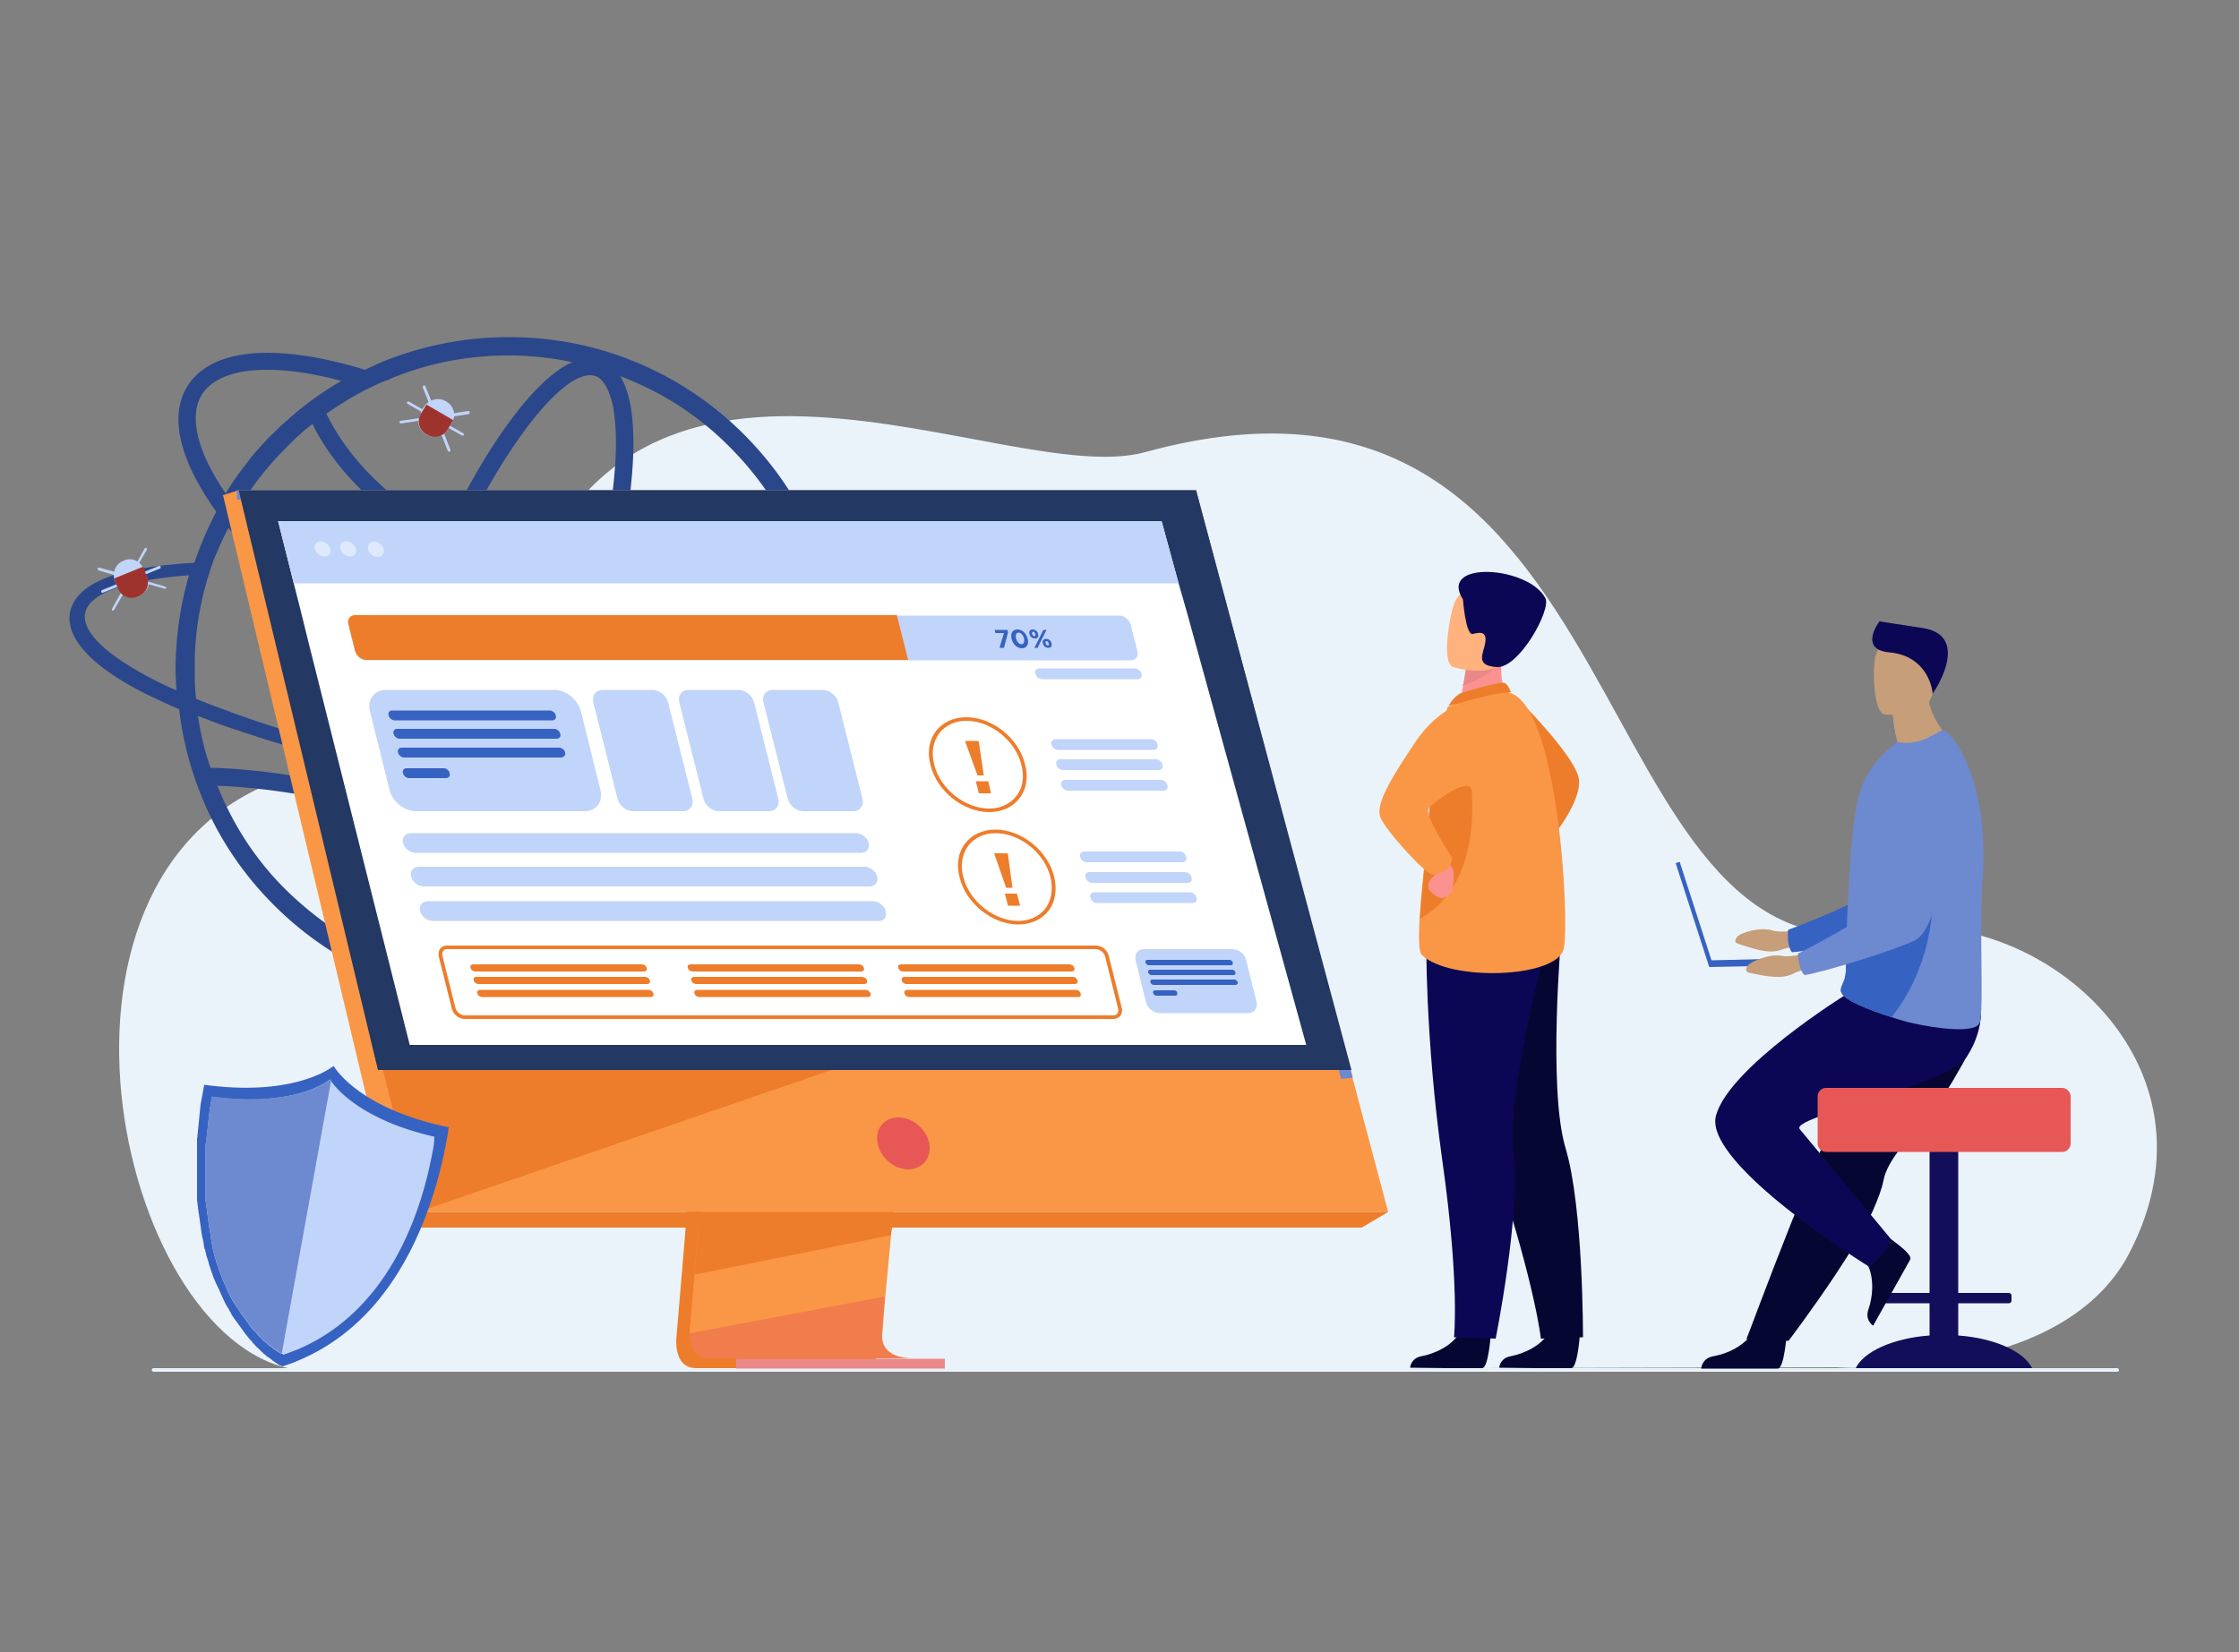 <svg xmlns="http://www.w3.org/2000/svg" xmlns:xlink="http://www.w3.org/1999/xlink" viewBox="0 0 500 369" xmlns:v="https://vecta.io/nano"><rect x="0" y="0" width="500" height="369" fill="#808080" stroke="none"/><style><![CDATA[.BG{fill:#ed7d2b}.BH{fill:#3662c1}.BI{fill:#c1d4fa}.BJ{fill:#0b0754}.BK{fill:#c69e79}.BL{fill:#6d89cf}.BM{fill:#f99746}.BN{fill:#e75755}]]></style><g fill="#ebf3fa"><path d="M410.1 305.4s49.9 3.9 65.3-25.3c22.8-43.4-21.6-78.5-53.8-72.2-70.2 13.7-53.3-137.8-165.9-106.9-31.7 8.7-117.3-43-141.1 39.9-5.7 19.7-25.8 21.9-55 34.4-57.1 24.5-31 130.5 9.8 130.9l340.7-.8z"/><path d="M472.8 306.4H34.3c-.2 0-.4-.2-.4-.4h0c0-.2.2-.4.4-.4h438.5c.2 0 .4.2.4.4h0c0 .3-.2.4-.4.4z"/></g><path d="M195.8 164.4l-5.8-.1c1.8 2.4 2.3 4.6 1.1 6.5s-3.9 3.5-8 4.7a73.88 73.88 0 0 0 4.7-26c0-10-2-19.8-5.8-28.9-3.7-8.9-9.1-16.8-15.9-23.6s-14.8-12.2-23.6-15.9c-9.2-3.9-18.9-5.8-28.9-5.8s-19.8 2-28.9 5.8l-3.2 1.5h0c-3.2-1-6.3-1.8-9.3-2.4-15.2-3.1-25.9-1-30.3 6-4.2 6.6-1.9 16.5 6.4 28.1h0c-1.1 2.1-2.1 4.2-3 6.4-.7 1.6-1.3 3.3-1.9 5-15.5.9-23.8 3.7-26.8 8.6-3.5 5.8 1.3 13.5 16.6 21 2.1 1 4.4 2.1 6.8 3.1.8 7 2.6 13.7 5.3 20.2 3.7 8.9 9.1 16.8 15.9 23.6s14.8 12.2 23.6 15.9c9.2 3.9 18.9 5.8 28.9 5.8s19.8-2 28.9-5.8c8.9-3.8 16.8-9.1 23.6-15.9a74.48 74.48 0 0 0 15.6-22.9c7.6-1.6 12.5-4 14.5-7.3 1.3-2.5 1.1-5-.5-7.6zm-17.7 12.1c-5 .9-11.3 1.4-18.7 1.5-11.4.1-24.5-.8-38.3-2.6 1.2-2.5 2.3-5.1 3.4-7.8 4.3 1.4 8.4 2.6 12.4 3.4 4.5.9 8.7 1.4 12.4 1.4 8.7 0 14.9-2.5 17.9-7.4.5-.8.9-1.7 1.2-2.5H164a.76.76 0 0 0-.2.4c-2.3 3.6-7.4 5.5-14.5 5.5-3.4 0-7.3-.4-11.6-1.3-3.7-.8-7.6-1.8-11.7-3.2 1.1-2.7 2.1-5.4 3.1-8.1 2.7-7.4 5-14.8 6.9-21.8 8.5 1.3 17.6 1.9 27.3 1.9 6 0 12.3-.2 18.7-.7 1 4.6 1.4 9.4 1.4 14.2.1 9.4-1.7 18.5-5.3 27.1zm-92 36.9c-2.1-.8-3.2-3.9-3.8-6.3-.8-3.9-1-9.3-.4-15.7.3-3.2.7-6.7 1.3-10.3 8.8 2.3 17.5 5.4 26 9-1.9 3.3-3.8 6.4-5.8 9.1-3.7 5.3-7.3 9.4-10.4 11.8-2 1.5-4.8 3.2-6.9 2.4zm25.1-26.8c-8.9-3.8-18-7-27.2-9.4.3-1.7.7-3.4 1.1-5.1l7.8 1.7c7.7 1.6 15.4 2.9 22.9 4l-4.6 8.8zM94.5 171c-3-.6-5.9-1.3-8.8-1.9 1.4-5.7 3-11.5 5-17.5 10.1 6.2 20.4 11.3 30.2 14.9a167.12 167.12 0 0 1-3.8 8.5c-7.4-1.1-15-2.5-22.6-4zM69.8 94.7c.6 1.3 1.5 3 2.7 4.8 5.1 7.9 11.9 13.6 16.6 17.1 2.7 2 5.7 3.8 8.8 5.5-2.8 6.2-5.5 12.7-8 19.6-.5 1.3-.9 2.5-1.3 3.8-14.8-9.7-27.4-20.8-35.6-31.5h0c2.1-3.5 4.4-6.8 7.1-9.9 1.1-1.3 2.2-2.5 3.4-3.7l.5-.5c1.8-1.9 3.7-3.6 5.8-5.2zM133 84c2.1.8 3.2 3.9 3.8 6.3.8 3.9 1 9.3.4 15.7-.6 7-2 15-4.1 23.5-2.5-.4-5-.9-7.4-1.5-8.3-1.9-15.9-4.5-22.6-7.8 4-8.4 8.3-15.9 12.6-22 3.7-5.3 7.3-9.4 10.4-11.8 1.6-1.3 3.8-2.6 5.8-2.6.3 0 .7.1 1.1.2zm-8.4 47.8c2.5.6 5 1.1 7.6 1.5-1.8 6.8-4.1 13.9-6.7 21.1-1 2.8-2 5.5-3.1 8.2-9.8-3.6-20.2-8.7-30.4-15.1l1.6-4.6c2.4-6.7 5-13.1 7.8-19.1 6.9 3.4 14.7 6.1 23.2 8zM163 99.9c6.4 6.4 11.5 13.9 15 22.3 1.3 3 2.3 6 3.1 9.1-16.1 1.2-30.9.8-44.1-1.1 2.1-8.6 3.5-16.6 4.1-23.8.7-7.9.6-17.2-2.6-22.4.7.3 1.5.6 2.2.9 8.4 3.5 15.9 8.5 22.3 15zm-49.5-20.5c4.9 0 9.6.5 14.3 1.5-5.5 2.4-11.1 9.1-15.4 15.2-4.4 6.3-8.7 13.9-12.8 22.5-2.8-1.5-5.4-3.1-7.9-4.9-8.2-5.8-13.1-11.9-15.8-16-1.4-2.2-2.4-4-3-5.3 2.9-2 5.9-3.9 9.1-5.5h0c1.3-.6 2.6-1.3 3.9-1.8.1 0 .2-.1.3-.1h.1c.3-.1.6-.2.9-.4.1 0 .2-.1.2-.1 8.3-3.4 17.1-5.1 26.1-5.1zm-68.4 8.7c2.3-3.6 7.4-5.5 14.5-5.5 3.4 0 7.3.4 11.6 1.3 1.6.3 3.3.7 5 1.2h0c-5.5 3.2-10.6 7.1-15.2 11.7-1 .9-1.9 1.9-2.8 2.9-1.1 1.2-2.2 2.5-3.2 3.9-1.7 2.1-3.2 4.3-4.6 6.6h0c-6.4-9.3-8.3-17.3-5.3-22.1zm3.9 34c.6-1.4 1.3-2.8 2-4.2h0c8.6 10.8 21.4 21.9 36.3 31.4-2.1 6.4-3.9 12.7-5.4 18.8-10.8-2.6-20.9-5.6-29.7-8.8-1.8-.7-3.6-1.3-5.4-2l-3-1.2c-.2-1.5-.3-3-.3-4.6v-2.2-2.6c.2-6.4 1.3-12.6 3.2-18.6.3-1 .7-2 1-3l1.3-3zm-12.7 30.7C23 146.3 16.8 140 19.6 135.5c2.2-3.6 10.2-6.1 22.6-7-1.5 5.1-2.4 10.4-2.8 15.7-.1 1.6-.2 3.2-.2 4.8v.4c0 1.6.1 3.2.2 4.8-1.1-.5-2.1-.9-3.1-1.4zm10.2 8c1.8.7 3.7 1.4 5.6 2 8.8 3 18.6 5.9 29.1 8.4-.4 1.7-.7 3.4-1.1 5l-2.6-.6c-14.5-3.3-25.4-4-30.5-4.1-1.3-3.8-2.2-7.6-2.8-11.6l2.3.9zm2.5 15.8c-.2-.4-.3-.8-.5-1.1 5.4.2 15.4 1 28.1 3.9l2.7.6c-.7 3.8-1.1 7.5-1.4 10.9-.6 6.5-.6 14 1.2 19.4-5.5-3.1-10.6-7-15.2-11.5-6.4-6.3-11.4-13.8-14.9-22.2zm91.7 37.3c-8.6 3.7-17.8 5.5-27.2 5.5-7.3 0-14.4-1.1-21.2-3.3 5.2-2.7 10.4-9 14.4-14.7 2.1-3 4.1-6.2 6.2-9.8 11.8 5.3 23.1 11.9 33.7 19.5-2 1.1-3.9 2-5.9 2.8zm22.3-15c-3.9 3.9-8.1 7.3-12.7 10.1-11.2-8.2-23.1-15.1-35.5-20.8 1.7-3.1 3.4-6.4 5-9.9 11.4 1.5 22.3 2.4 32.3 2.6 2.6.1 5.1.1 7.6.1 6.4-.1 12-.5 16.9-1.1-3.5 7-8 13.4-13.6 19z" fill="#2b478b"/><path d="M338 155.1s14 13.8 14.6 19-6.3 13.3-6.3 13.3l-8.3-32.3z" class="BG"/><g fill="#060632"><path d="M332.9 298.2s-.5 7.3-1.9 7.4h-7.2l-8.9-.1s.1-2.2 2.7-2.6c2.6-.5 7-2.3 8.6-5.7 1.7-3.6 6.7 1 6.7 1zm19.9 0s-.5 7.3-1.9 7.4h-7.2l-8.9-.1s.1-2.2 2.7-2.6c2.6-.5 7-2.3 8.6-5.7 1.7-3.6 6.7 1 6.7 1z"/><path d="M323.1 219.5s2.3 14.9 11.1 41.5c8.7 26.5 9.9 38 9.9 38l9.4-.3s.1-29-3.9-42.3-.9-48.1-.9-48.1l-25.6 11.2z"/></g><path d="M318.5 209.1s-.3 22.5 3.6 50.2c3.9 27.6 2.6 39.4 2.6 39.4l9.3.3s5.6-27.7 4-41.5 7.6-47.5 7.6-47.5l-27.1-.9z" class="BJ"/><path d="M336.6 156.4l-4.4 3.3-6.4-1.3.9-5.2c0-.1 0-.3.1-.4l.6-3.4 5.9-3 2.2-1.1-.2 2.4c-.4 5.2 1.3 8.7 1.3 8.7z" fill="#fc9290"/><path d="M326.3 154.8c.1-.1 8.7-2.6 9.6-2.3s1.5 2.1 1.5 2.1l-13.9 3.1c-.1.1 1-2.1 2.8-2.9z" class="BG"/><path d="M349.2 211.9c-1.4 6.6-25.5 7.4-31.7 1.4-.7-.7-.7-3.9-.5-8.1.5-8.3 2.2-20.9 2.3-27.3 0-3.1.5-6.3 1-9.1 1.2-6.1 3-10.9 3-10.9s11.7-3.8 13.9-3.1c10.7 2.9 13.4 50.5 12 57.1z" class="BM"/><path d="M317.1 205.2c.5-8.3 2.2-20.9 2.3-27.3 0-3.1.5-6.3 1-9.1l7.1-1.2c-.1-.1 6.8 28.1-10.4 37.6z" class="BG"/><path d="M320.9 193.6s.5 1.1-.5 1.9-1.7 2-1.4 2.9c.2.9 2.4 2.4 3.2 2.2s2.3-1.4 2.2-1.9c-.2-.5 1.1-4.2-.8-5.7-2-1.5-2.7.6-2.7.6z" fill="#fc9290"/><path d="M328.7 156.3s-6.9 1.1-12.4 9.1c-5.5 8.1-9.1 14.1-8.1 17s10.2 13 11.8 13 4.1-1.2 4.3-3.8c0 0-6.5-9.7-5.2-11.2.5-.6 8.4-7 9.5-4.1 2 4.9.1-20 .1-20z" class="BM"/><path d="M334.9 147.8c-1.3 2.5-6.2 4.7-8.2 5.4 0-.1 0-.3.1-.4l.6-3.4 5.9-3c1.3 0 2.1.3 1.6 1.4z" fill="#ea8888"/><path d="M324.5 149s10.7 3.3 12.7-3.4 4.7-10.8-2.1-13.2-8.9-.3-10.1 1.8c-1.1 2.2-3.3 13.8-.5 14.8z" fill="#ffb27d"/><path d="M326.7 133.9s.6 8.1 2.2 7.7 3.1-.6 2.8 1.8-2.5 5.3 2.5 5.6c5 .4 12.3-12.9 10.9-15.4-3.8-7.2-24-8.5-18.4.3z" class="BJ"/><path d="M402.4 207.5s-4.1 1.1-6.7.3-7.1.5-7.8 1.5-.5 1.3.8 1.7c1.3.3 5.9 2.3 8.9 1.2s6.9-1.2 6.9-1.2l-2.1-3.5z" class="BK"/><path d="M437.9 171.8s-4.6 32.8-12.3 35.8c-3.8 1.5-20.4 4.7-25.4 5.1 0 0-1.2-1-.9-5 0 0 17.5-6.4 20-9.9 3.7-5.2-2.3-21.2 2.3-26.1 4.7-4.9 12.5-7 16.3.1z" class="BH"/><path d="M437.3 298.3v-7.2h11.3c.3 0 .6-.2.6-.6v-1.1c0-.3-.2-.6-.6-.6h-11.3v-40.7c0-1.1-.9-2.1-2.1-2.1H433c-1.1 0-2.1.9-2.1 2.1v40.7h-11.3c-.3 0-.6.2-.6.6v1.1c0 .3.2.6.6.6h11.3v7.2c-8.2.6-14.7 3.6-16.5 7.3h39.4c-1.8-3.7-8.3-6.7-16.5-7.3z" fill="#120e59"/><g fill="#060632"><path d="M436.4 240.9c-1.3 2.3-2.9 4.4-4.5 6.5-5 6.3-10.4 11.4-11.3 16.3-.2 1-.5 2-.9 3.1s-.9 2.3-1.4 3.5c-2.1 4.6-5.3 9.7-8.4 14.4-5.4 8.1-10.5 14.8-10.5 14.8l-9.4-.4c.4-.9 4.5-12.1 9.9-25.7l6.9-17 .9-2.3 2.1-5.1 9.2-22.9s20.5-7.8 22.7-2.7c1.6 4.1.2 8.2-5.3 17.5z"/><path d="M399 297.8s-.5 7.8-2 7.9h-17.1s.1-2.4 2.9-2.8c2.8-.5 7.4-2.4 9-6.1 1.8-3.9 7.2 1 7.2 1zm21.7-22.1s6.5 4.2 5.9 5.6l-3.7 6.6-4.6 8.2s-2-1.2-1-3.8c.9-2.6 1.5-7.6-.9-10.9-2.6-3.4 4.3-5.7 4.3-5.7z"/></g><path d="M412 222.3s-25.9 16.1-28.8 26.9 34.3 33.8 34.3 33.8 4.1-3.6 4.8-6.2l-20.4-24.6c-2.2-2.8 33.1-9.6 37.4-16.3s2.8-12.4 2.8-12.4l-30.1-1.2z" class="BJ"/><path d="M460.5 243h-52.7c-1.1 0-1.9.9-1.9 1.9v10.5c0 1.1.9 1.9 1.9 1.9h52.7c1.1 0 1.9-.9 1.9-1.9v-10.5a1.97 1.97 0 0 0-1.9-1.9z" class="BN"/><path d="M436.3 165.6s-10.2 5.7-16.4 4.1c0 0 1.4-2 3.9-3.6-.1-.6-.3-1.2-.4-1.7-.6-3-.7-4.8-.7-4.8l4.7-4.2 3.2.7c.1.3.1.6.2.9 1.5 5.9 5.5 8.6 5.5 8.6z" class="BK"/><path d="M442.8 195.3c-.9 11.9.3 30-.7 33.1-.9 2.7-10.7 1.1-14.7.2-1.5-.3-3.2-.8-5-1.4-5.1-1.6-10.6-3.8-11.2-5.5 0-.1 0-.1-.1-.2h0v-.1-.6c.2-.9 1-1.8 1.1-3.9.1-2.4.1-5.1.2-8.1v-1-.1-.2c.1-3.3.3-6.8.5-10.3.1-2.2.3-4.3.4-6.4.4-5.3 1-10.1 1.8-13.1 1.3-4.9 4.1-8.1 6.7-10.4l1.9-1.6c2.1.5 4.6.2 6.8-.9 2.4-1.2 3.3-2 3.7-1.7 5.6 4.4 9.6 17.7 8.6 32.2z" class="BL"/><path d="M422.4 227.2c-5.1-1.6-10.6-3.8-11.2-5.5 0-.1 0-.1-.1-.2h0v-.1-.6c.2-.9 1-1.8 1.1-3.9.1-2.4.1-5.1.2-8.1v-1-.1-.2l19.2-8.7c0 0 1.1 15.5-9.2 28.4z" class="BH"/><g class="BK"><path d="M430.8 157c-.7 1.8-2.8 5.9-7.4 7.4-.6-3-.7-4.8-.7-4.8l4.7-4.2c1.3.3 2.5.5 3.2.7.1.3.1.6.2.9z"/><path d="M420.9 159.6s10.1 1.1 10.7-5.2 2.3-10.4-4.1-11.4-7.9 1.3-8.6 3.3c-.8 2.2-.7 12.9 2 13.3z"/></g><path d="M431.6 154.9s-.6-8.4-9.8-9.2c-6.3-.6-2.8-6-2.1-6.9l9.8 1.5c10.3 1.7 3.1 13.3 2.1 14.6z" class="BJ"/><path d="M407.2 213.9l-25 .6-7.1-22-.9.3 7.5 23.2 25.6-.5z" class="BH"/><path d="M404.5 212.5s-4 1.5-6.7 1-7 1.3-7.6 2.3-.3 1.4 1 1.6 6.1 1.6 9 .2c2.9-1.5 6.8-1.9 6.8-1.9l-2.5-3.2z" class="BK"/><path d="M435.9 173.1s-1 33.1-8.2 36.9c-3.6 1.9-19.8 7-24.7 7.8 0 0-1.3-.8-1.5-4.8 0 0 16.7-8.3 18.7-12 3.1-5.6-4.6-20.8-.5-26.2s11.6-8.3 16.2-1.7z" class="BL"/><path d="M161.4 176l-10.3 122.2s-1.1 7.4 4.4 7.4h45.1s-6.8-1.5-6.7-5c.1-4.1 12-125.8 12-125.8l-44.5 1.2z" class="BG"/><g class="BM"><path d="M203.6 303.4h-45c-3.8 0-4.5-3.4-4.6-5.6 0-1 .1-1.8.1-1.8l.3-3.2.7-8.1.6-7.2.8-9.2.7-7.8 7.3-86.8 44.5-1.2-8.6 88-1.1 11.8-.3 3.5-.9 9.6-.4 4.2-.7 8.8c0 .4 0 .7.1 1 .6 3.9 5.8 4 6.5 4z"/><path d="M53.3 109.5l25 100.5 3.4 13.8 11.7 46.9H310l-42.9-161.2z"/><path d="M53.3 109.5l-3.5 1.1 39 163.6 4.6-3.5z"/></g><path d="M88.8 274.2h215.3l5.9-3.5H93.4z" class="BG"/><path d="M164.4 303.5H211v2.2h-46.6z" fill="#ea8888"/><path d="M299.5 241l-35.1-129.4H52.9v-2.1h214.2l35 131.2z" class="BL"/><path d="M199.2 274.2l-.3 1.7-43.8 8.8.6-7.1.3-3.4z" class="BG"/><path d="M203.6 303.4h-45c-3.8 0-4.5-3.4-4.6-5.6l43.6-8.2-.7 8.8c0 .4 0 .7.1 1 .7 3.9 5.9 4 6.6 4z" opacity=".4" enable-background="new" class="BN"/><path d="M188.6 238l-95.2 32.7-11.7-46.9z" class="BG"/><path d="M53.3 109.5h213.8L301.8 239H84.4z" fill="#233862"/><path d="M207.5 255.4c-.6-3.2-3.7-5.8-6.9-5.8s-5.3 2.6-4.6 5.8c.6 3.2 3.7 5.8 6.9 5.8 3.1-.1 5.2-2.6 4.6-5.8z" class="BN"/><path d="M291.7 233.4H91.5l-22.7-90.3-1.7-6.9-1.5-5.9-3.5-13.9h197.3l3.8 13.9 1.7 5.9 1.9 6.9z" fill="#fff"/><path d="M263.2 130.3H65.6l-3.5-13.9h197.3z" class="BI"/><path d="M71.6 120.9c-1 0-1.5.8-1.3 1.7.2 1 1.2 1.7 2.2 1.7s1.5-.8 1.3-1.7c-.3-.9-1.3-1.7-2.2-1.7zm5.7 0c-1 0-1.5.8-1.3 1.7.2 1 1.2 1.7 2.2 1.7s1.5-.8 1.3-1.7-1.2-1.7-2.2-1.7zm8.4 1.8c-.2-1-1.2-1.7-2.2-1.7s-1.5.8-1.3 1.7c.2 1 1.2 1.7 2.2 1.7.9 0 1.5-.8 1.3-1.7z" fill="#dee9fd"/><path d="M228.9 170.7c-1.4-5.8-7.3-10.5-13.1-10.5-2.8 0-5.2 1.1-6.7 3-1.6 2-2.1 4.8-1.3 7.7 1.4 5.8 7.3 10.5 13.1 10.5 2.8 0 5.2-1.1 6.7-3 1.6-2 2.1-4.8 1.3-7.7zm-2 7.2c-1.4 1.7-3.5 2.7-6 2.7-5.4 0-11-4.4-12.3-9.9-.7-2.7-.2-5.1 1.2-7 1.4-1.7 3.5-2.7 6-2.7 5.4 0 11 4.4 12.3 9.9.7 2.7.3 5.1-1.2 7zm-7.2-4.7l-1.1-7.4-.1-.3h-2.9v.3l2.7 7.4zm-1.8 1.3l.7 2.7h2.7l-.6-2.7zm17.5 21.3c-1.4-5.8-7.3-10.5-13.1-10.5-2.8 0-5.2 1.1-6.7 3-1.6 2-2.1 4.8-1.3 7.7 1.4 5.8 7.3 10.5 13.1 10.5 2.8 0 5.2-1.1 6.7-3 1.6-2 2-4.8 1.3-7.7zm-2 7.2c-1.4 1.7-3.5 2.7-6 2.7-5.4 0-11-4.4-12.3-9.9-.7-2.7-.2-5.1 1.2-7 1.4-1.7 3.5-2.7 6-2.7 5.4 0 11 4.4 12.3 9.9.6 2.7.2 5.1-1.2 7zm-7.3-4.7l-1-7.4-.1-.3h-3l.1.3 2.6 7.4zm-1.7 1.3l.7 2.7h2.7l-.7-2.7z" class="BG"/><g class="BI"><use xlink:href="#B"/><path d="M254.9 150.5c-.2-.7-.8-1.2-1.5-1.2h-21.3c-.7 0-1.1.5-.9 1.2s.8 1.2 1.5 1.2H254c.7 0 1.1-.5.9-1.2z"/><use xlink:href="#B" x="1.1" y="4.5"/><path d="M260.7 175.4c-.2-.7-.8-1.2-1.5-1.2h-21.3c-.7 0-1.1.5-.9 1.2s.8 1.2 1.5 1.2h21.3c.7 0 1.1-.5.9-1.2zm3.3 17.2c.7 0 1.1-.5.9-1.2s-.8-1.2-1.5-1.2h-21.3c-.7 0-1.1.5-.9 1.2s.8 1.2 1.5 1.2H264z"/><use xlink:href="#B" x="7.6" y="29.7"/><path d="M267.2 200.5c-.2-.7-.8-1.2-1.5-1.2h-21.3c-.7 0-1.1.5-.9 1.2s.8 1.2 1.5 1.2h21.3c.7 0 1.1-.5.9-1.2zm-13.2-55l-1.5-6c-.3-1.1-1.4-2-2.5-2H79.3c-1.1 0-1.8.9-1.5 2l1.5 6c.3 1.1 1.4 2 2.5 2h170.8c1 0 1.7-.9 1.4-2z"/></g><path d="M200.3 137.5l2.5 9.9h-121c-1.1 0-2.2-.9-2.5-2l-1.5-6c-.3-1.1.4-2 1.5-2h121v.1z" class="BG"/><path d="M222.1 140.7l.2.7h1.9l-1 3.3h1l.9-3.4-.1-.6zm5.1-.1c-1.1 0-1.6.9-1.3 2.1s1.2 2.1 2.3 2.1 1.6-.9 1.3-2.1-1.2-2.1-2.3-2.1zm.9 3.3c-.5 0-1-.5-1.2-1.3-.2-.7 0-1.3.6-1.3.5 0 1 .6 1.2 1.3.1.8-.1 1.3-.6 1.3zm6.7-.2c-.1-.6-.6-1-1.2-1s-.9.5-.7 1c.1.6.6 1 1.2 1s.9-.4.7-1zm-.8.5c-.2 0-.4-.2-.5-.5s0-.5.2-.5.4.2.5.5 0 .5-.2.5zm-1-3.5l-2 4h.7l2-4zm-1.2.9c-.1-.6-.6-1-1.2-1s-.9.5-.7 1c.1.6.6 1 1.2 1 .6.1.9-.4.7-1zm-1.3 0c-.1-.3 0-.5.2-.5s.4.2.5.5 0 .5-.2.5-.5-.2-.5-.5z" class="BH"/><g class="BI"><path d="M192.3 190.5c1.2 0 2-1 1.7-2.2h0c-.3-1.2-1.6-2.2-2.8-2.2H91.7c-1.2 0-2 1-1.7 2.2h0c.3 1.2 1.6 2.2 2.8 2.2h99.5zm1.9 7.5c1.2 0 2-1 1.7-2.2s-1.6-2.2-2.8-2.2H93.5c-1.2 0-2 1-1.7 2.2s1.6 2.2 2.8 2.2h99.6zm3.6 5.5c-.3-1.2-1.6-2.2-2.8-2.2H95.5c-1.2 0-2 1-1.7 2.2s1.6 2.2 2.8 2.2h99.6c1.2.1 1.9-.9 1.6-2.2z"/><use xlink:href="#C"/><use xlink:href="#C" x="19.2"/><use xlink:href="#C" x="38"/><path d="M134.1 176.5l-4.4-17.7c-.7-2.6-3.3-4.7-5.9-4.7H86.2c-2.6 0-4.2 2.1-3.6 4.7l4.4 17.7c.7 2.6 3.3 4.7 5.9 4.7h37.6c2.7 0 4.2-2.1 3.6-4.7z"/></g><path d="M123.3 160.9a.8.8 0 0 0 .8-1.1h0c-.1-.6-.8-1.1-1.3-1.1H87.6a.8.8 0 0 0-.8 1.1h0c.1.6.8 1.1 1.3 1.1h35.2zm1 4.1a.8.8 0 0 0 .8-1.1h0c-.1-.6-.8-1.1-1.3-1.1H88.7a.8.8 0 0 0-.8 1.1h0c.1.6.8 1.1 1.3 1.1h35.1zm1.9 3.1c-.1-.6-.8-1.1-1.3-1.1H89.7a.8.8 0 0 0-.8 1.1c.1.6.8 1.1 1.3 1.1h35.1c.7-.1 1-.5.9-1.1zm-27.1 3.5h-8.3a.8.8 0 0 0-.8 1.1c.1.6.8 1.1 1.3 1.1h8.3a.8.8 0 0 0 .8-1.1c-.1-.6-.7-1.1-1.3-1.1z" class="BH"/><path d="M280.6 223.8l-2.3-9.3c-.3-1.4-1.7-2.5-3.1-2.5h-19.7c-1.4 0-2.2 1.1-1.9 2.5l2.3 9.3c.3 1.4 1.7 2.5 3.1 2.5h19.7c1.4 0 2.2-1.1 1.9-2.5z" class="BI"/><path d="M274.9 215.6c.3 0 .5-.3.4-.6s-.4-.6-.7-.6h-18.4c-.3 0-.5.3-.4.6s.4.6.7.6h18.4zm.6 2.2c.3 0 .5-.3.4-.6s-.4-.6-.7-.6h-18.4c-.3 0-.5.3-.4.6s.4.6.7.6h18.4zm.9 1.6c-.1-.3-.4-.6-.7-.6h-18.4c-.3 0-.5.3-.4.6s.4.6.7.6H276c.3-.1.5-.3.4-.6zm-14.2 1.8h-4.3c-.3 0-.5.3-.4.6h0c.1.3.4.6.7.6h4.3c.3 0 .5-.3.4-.6 0-.3-.3-.6-.7-.6z" class="BH"/><g class="BG"><use xlink:href="#D"/><use xlink:href="#D" x="0.7" y="2.8"/><path d="M144.8 221.1h-37.6c-.5 0-.8.4-.6.8.1.5.6.8 1.1.8h37.6c.5 0 .8-.4.6-.8-.1-.5-.6-.8-1.1-.8z"/><use xlink:href="#D" x="48.5"/><path d="M193 219.8c.5 0 .8-.4.6-.8h0c-.1-.5-.6-.8-1.1-.8H155c-.5 0-.8.4-.6.8h0c.1.5.6.8 1.1.8H193zm.3 1.3h-37.6c-.5 0-.8.4-.6.8.1.5.6.8 1.1.8h37.6c.5 0 .8-.4.6-.8-.2-.5-.6-.8-1.1-.8z"/><use xlink:href="#D" x="95.5"/><path d="M240 219.8c.5 0 .8-.4.6-.8h0c-.1-.5-.6-.8-1.1-.8H202c-.5 0-.8.4-.6.8h0c.1.5.6.8 1.1.8H240zm1.3 2.1c-.1-.5-.6-.8-1.1-.8h-37.6c-.5 0-.8.4-.6.8.1.5.6.8 1.1.8h37.6c.5.1.8-.3.6-.8zm7.3 5.7H103.8c-1.3 0-2.6-1-2.9-2.3L98 213.7c-.2-.7 0-1.3.3-1.8.4-.5.9-.7 1.6-.7h144.8c1.3 0 2.6 1 2.9 2.3l2.9 11.6c.2.7 0 1.3-.3 1.8-.4.4-.9.7-1.6.7zM99.9 212c-.4 0-.7.1-.9.4a1.39 1.39 0 0 0-.2 1.1l2.9 11.6c.2.9 1.2 1.7 2.1 1.7h144.8c.4 0 .7-.1.9-.4s.3-.7.2-1.1l-2.9-11.6c-.2-.9-1.2-1.7-2.1-1.7H99.9z"/></g><path d="M104.9 92.1c0-.2-.2-.3-.3-.3l-3.2.5c-.1-1-.7-2-1.7-2.6l-.2-.1c-1-.6-2.2-.6-3.2-.1L95 86.3c-.1-.2-.2-.2-.4-.2-.2.1-.2.2-.2.4l1.3 3.3c-.2.2-.4.3-.6.5-.1.2-.3.3-.4.5l-.4.6-3-1.7c-.1-.1-.3 0-.4.1s0 .3.1.4l3 1.7v.5c-.2.3-.3.7-.4 1l-4.1.6c-.2 0-.3.2-.3.3s.1.3.3.3h0l3.9-.6c0 1.2.6 2.3 1.7 3l.2.1c1 .6 2.3.6 3.3.1l1.4 3.5c0 .1.2.2.3.2h.1c.2-.1.2-.2.2-.4l-1.4-3.6c.3-.3.6-.6.8-1l.2-.3 3 1.7h.1c.1 0 .2-.1.3-.1.1-.1 0-.3-.1-.4l-3-1.7.4-.6.3-.6c.1-.3.2-.6.2-.9l3.3-.5c.1-.1.2-.2.2-.4z" class="BI"/><path d="M100.9 94.4l-.9 1.5c-.9 1.6-3 2.2-4.6 1.2l-.2-.1c-1.6-.9-2.2-3-1.2-4.6l.9-1.5c.1-.2.2-.4.4-.5l6 3.5c-.2.1-.3.3-.4.5z" fill="#9e332e"/><path d="M36.8 131l-3.8-1.1c0-.4-.1-.8-.3-1.2l-.2-.4 3.2-1.3c.2-.1.2-.2.2-.4-.1-.2-.2-.2-.4-.2l-3.2 1.3-.3-.7-.3-.6c-.2-.3-.4-.5-.6-.7l1.7-2.9c.1-.1 0-.3-.1-.4s-.3 0-.4.1l-1.6 2.9c-.9-.5-2-.7-3-.2l-.2.1c-1.1.4-1.8 1.4-2 2.4l-3.3-.9c-.2 0-.3 0-.4.2 0 .2 0 .3.2.4l3.4 1c0 .3 0 .5.1.8 0 .2.1.4.2.6l.3.7-3.2 1.3c-.2.1-.2.2-.2.4 0 .1.2.2.3.2h.1l3.2-1.3.2.4c.1.4.3.7.6.9l-2 3.6c-.1.1 0 .3.1.4h.1c.1 0 .2-.1.3-.2l2-3.5c.9.7 2.2 1 3.4.5l.2-.1c1.1-.5 1.9-1.5 2.1-2.6l3.6 1h.1c.1 0 .2-.1.3-.2-.1-.1-.2-.2-.4-.3z" class="BI"/><path d="M32.2 127.2l.6 1.6a3.35 3.35 0 0 1-1.9 4.4l-.2.1a3.35 3.35 0 0 1-4.4-1.9l-.6-1.6c-.1-.2-.1-.4-.2-.6l6.4-2.6.3.6z" fill="#9e332e"/><path d="M74.5 238.1c-.1 0-.1 0 0 0-1.3 1-9.8 6.8-28.9 4.2-.1.7-.3 1.5-.4 2.2-.1.4-.1.7-.2 1.1s-.1.7-.2 1h0c0 .3-.1.7-.1 1s-.1.7-.1 1-.1.7-.1 1h0c0 .3-.1.7-.1 1s-.1.7-.1 1-.1.7-.1 1-.1.7-.1 1c0 .2 0 .5-.1.7v.6.5.3.8.9.2.6.5 1.6.7.9.1.8.7.6.2.6.6.7.8.1.8c0 .3 0 .5.1.8 0 .3 0 .5.1.8 0 .3 0 .5.1.8 0 .2 0 .5.1.7v.1c0 .2.1.5.1.7s.1.5.1.7h0c0 .2.1.5.1.7s.1.5.1.7h0c0 .2.1.5.1.7h0c0 .2.1.5.1.7s.1.5.1.7c.1.3.1.6.2.8 0 .2.1.3.1.5s.1.4.1.6v.1c0 .2.1.4.1.6s.1.4.2.6c.1.4.2.9.3 1.3.1.2.1.4.2.6s.1.4.2.6c0 .1.1.3.1.4s.1.3.1.4.1.2.1.3c.1.2.1.4.2.6.1.4.3.8.4 1.1.1.2.1.4.2.6s.1.4.2.5c.2.5.4 1 .6 1.4.1.1.1.3.2.4l.3.6c.1.2.1.3.2.5.4.8.7 1.6 1.1 2.4.1.2.2.3.2.4.2.3.4.7.6 1 .1.1.1.2.2.4.1.1.1.2.2.3s.1.2.2.4c.2.3.3.6.5.8.1.1.1.2.2.3.2.3.4.6.6.8.1.1.1.2.2.3.4.6.9 1.2 1.3 1.8.1.1.2.2.2.3l1.2 1.5.4.4h0c.1.1.2.2.2.3.5.5.9 1 1.4 1.4l.2.2.4.4c.1.1.3.2.4.4h0c.1.1.3.2.4.3.2.2.4.4.6.5.1 0 .1.1.2.1.4.3.7.5 1 .8.1.1.2.1.3.2.3.2.5.3.7.5.1 0 .1.1.2.1.1.1.2.1.3.2h.1.1l.4.2c1.2-.4 2.4-.8 3.5-1.3 7.2-3 12.9-7.6 17.4-12.9h0c9.7-11.5 13.9-26.3 15.7-36.1.2-1.1.4-2.1.5-3.1-19.4-4-25.1-12.7-25.7-13.7z" class="BH"/><path d="M96.7 256.7c-1.6 9-5.4 22.5-14.3 32.9h0c-4.1 4.8-9.3 9-15.9 11.8-1 .4-2.1.8-3.2 1.2 0 0-.1-.1-.3-.2h-.1-.1c-.1-.1-.2-.1-.3-.2-.1 0-.1-.1-.2-.1-.2-.1-.4-.3-.6-.4-.1-.1-.2-.1-.3-.2-.3-.2-.6-.4-.9-.7-.1 0-.1-.1-.2-.1-.2-.1-.4-.3-.6-.5l-.3-.3h0a1.38 1.38 0 0 0-.4-.3c-.1-.1-.3-.2-.4-.4l-.2-.2c-.4-.4-.8-.8-1.2-1.3-.1-.1-.1-.2-.2-.2h0c-.1-.1-.2-.3-.4-.4a7.55 7.55 0 0 1-1.1-1.4c-.1-.1-.1-.2-.2-.3-.4-.5-.8-1.1-1.2-1.6-.1-.1-.1-.2-.2-.3-.2-.2-.3-.5-.5-.8-.1-.1-.1-.2-.2-.3-.2-.2-.3-.5-.5-.7-.1-.1-.1-.2-.2-.3s-.1-.2-.2-.3-.1-.2-.2-.3c-.2-.3-.3-.6-.5-.9-.1-.1-.1-.3-.2-.4-.4-.7-.7-1.4-1-2.2-.1-.1-.1-.3-.2-.4-.1-.2-.2-.4-.2-.5-.1-.1-.1-.3-.2-.4-.2-.4-.3-.9-.5-1.3-.1-.2-.1-.3-.2-.5s-.1-.3-.2-.5c-.1-.3-.2-.7-.3-1-.1-.2-.1-.3-.2-.5 0-.1-.1-.2-.1-.3s-.1-.3-.1-.4-.1-.3-.1-.4c-.1-.2-.1-.4-.2-.5 0-.2-.1-.3-.1-.5l-.3-1.2c0-.2-.1-.4-.1-.6s-.1-.4-.1-.5v-.1c0-.2-.1-.4-.1-.6s-.1-.3-.1-.5c0-.3-.1-.5-.1-.8 0-.2-.1-.4-.1-.6s-.1-.4-.1-.6h0c0-.2-.1-.4-.1-.6h0c0-.2-.1-.4-.1-.7 0-.2-.1-.4-.1-.7h0c0-.2-.1-.4-.1-.7 0-.2 0-.4-.1-.6v-.1c0-.2 0-.4-.1-.7 0-.2 0-.5-.1-.7 0-.2 0-.5-.1-.7 0-.2 0-.5-.1-.7v-.7-.1-.7-.6-.6-.5-.2-.5-.6-.8-.1-.8-.7-1.5-.5-.6-.2-.8-.8-.2-.5-.5c0-.2 0-.4.1-.6 0-.3 0-.6.1-.9 0-.3.1-.6.1-.9s.1-.6.1-.9.1-.6.1-.9h0c0-.3.1-.6.1-.9s.1-.6.1-.9.1-.6.1-.9h0c0-.3.1-.6.1-1 0-.3.1-.6.2-1l.3-2c17.4 2.3 25.1-2.9 26.3-3.8 0 0 .1 0 .1-.1.5.9 5.8 8.8 23.3 12.8a14.87 14.87 0 0 1-.3 2.8z" class="BI"/><path d="M74 241l-11.1 61.4c-.1-.1-.3-.2-.4-.3-.1 0-.1-.1-.2-.1-.2-.1-.4-.3-.6-.4-.1-.1-.2-.1-.3-.2-.3-.2-.6-.4-.9-.7-.1 0-.1-.1-.2-.1-.2-.1-.4-.3-.6-.5l-.3-.3h0a1.38 1.38 0 0 0-.4-.3c-.1-.1-.3-.2-.4-.4l-.2-.2-1.2-1.3c-.1-.1-.1-.2-.2-.2h0c-.1-.1-.2-.3-.4-.4a7.55 7.55 0 0 1-1.1-1.4c-.1-.1-.1-.2-.2-.3l-1.2-1.6c-.1-.1-.1-.2-.2-.3-.2-.2-.3-.5-.5-.8-.1-.1-.1-.2-.2-.3-.2-.2-.3-.5-.5-.7-.1-.1-.1-.2-.2-.3s-.1-.2-.2-.3-.1-.2-.2-.3c-.2-.3-.3-.6-.5-.9-.1-.1-.1-.3-.2-.4-.4-.7-.7-1.4-1-2.2-.1-.1-.1-.3-.2-.4-.1-.2-.2-.4-.2-.5-.1-.1-.1-.3-.2-.4-.2-.4-.3-.9-.5-1.3-.1-.2-.1-.3-.2-.5s-.1-.3-.2-.5l-.3-1c-.1-.2-.1-.3-.2-.5 0-.1-.1-.2-.1-.3s-.1-.3-.1-.4-.1-.3-.1-.4c-.1-.2-.1-.4-.2-.5 0-.2-.1-.3-.1-.5l-.3-1.2c0-.2-.1-.4-.1-.6s-.1-.4-.1-.5v-.1c0-.2-.1-.4-.1-.6s-.1-.3-.1-.5c0-.3-.1-.5-.1-.8 0-.2-.1-.4-.1-.6s-.1-.4-.1-.6h0c0-.2-.1-.4-.1-.6h0c0-.2-.1-.4-.1-.7 0-.2-.1-.4-.1-.7h0c0-.2-.1-.4-.1-.7 0-.2 0-.4-.1-.6v-.1c0-.2 0-.4-.1-.7 0-.2 0-.5-.1-.7 0-.2 0-.5-.1-.7 0-.2 0-.5-.1-.7v-.7-.1-.7-.6-.6-.5-.2-.5-.6-.8-.1-.8-.7-1.5-.5-.6-.2-.8-.8-.2-.5-.5c0-.2 0-.4.1-.6 0-.3 0-.6.1-.9 0-.3.1-.6.1-.9s.1-.6.1-.9.1-.6.1-.9h0c0-.3.1-.6.1-.9s.1-.6.1-.9.1-.6.1-.9h0c0-.3.1-.6.1-1 0-.3.1-.6.2-1l.3-2C66.5 247.5 74 241 74 241z" class="BL"/><defs ><path id="B" d="M257.6 167.5c.7 0 1.1-.5.9-1.2s-.8-1.2-1.5-1.2h-21.3c-.7 0-1.1.5-.9 1.2s.8 1.2 1.5 1.2h21.3z"/><path id="C" d="M137.9 178.4c.4 1.6 2 2.8 3.5 2.8h11.1c1.6 0 2.5-1.3 2.1-2.8l-5.4-21.5c-.4-1.6-2-2.8-3.5-2.8h-11.1c-1.6 0-2.5 1.3-2.1 2.8l5.4 21.5z"/><path id="D" d="M143.8 217c.5 0 .8-.4.6-.8h0c-.1-.5-.6-.8-1.1-.8h-37.6c-.5 0-.8.4-.6.8h0c.1.5.6.8 1.1.8h37.6z"/></defs></svg>